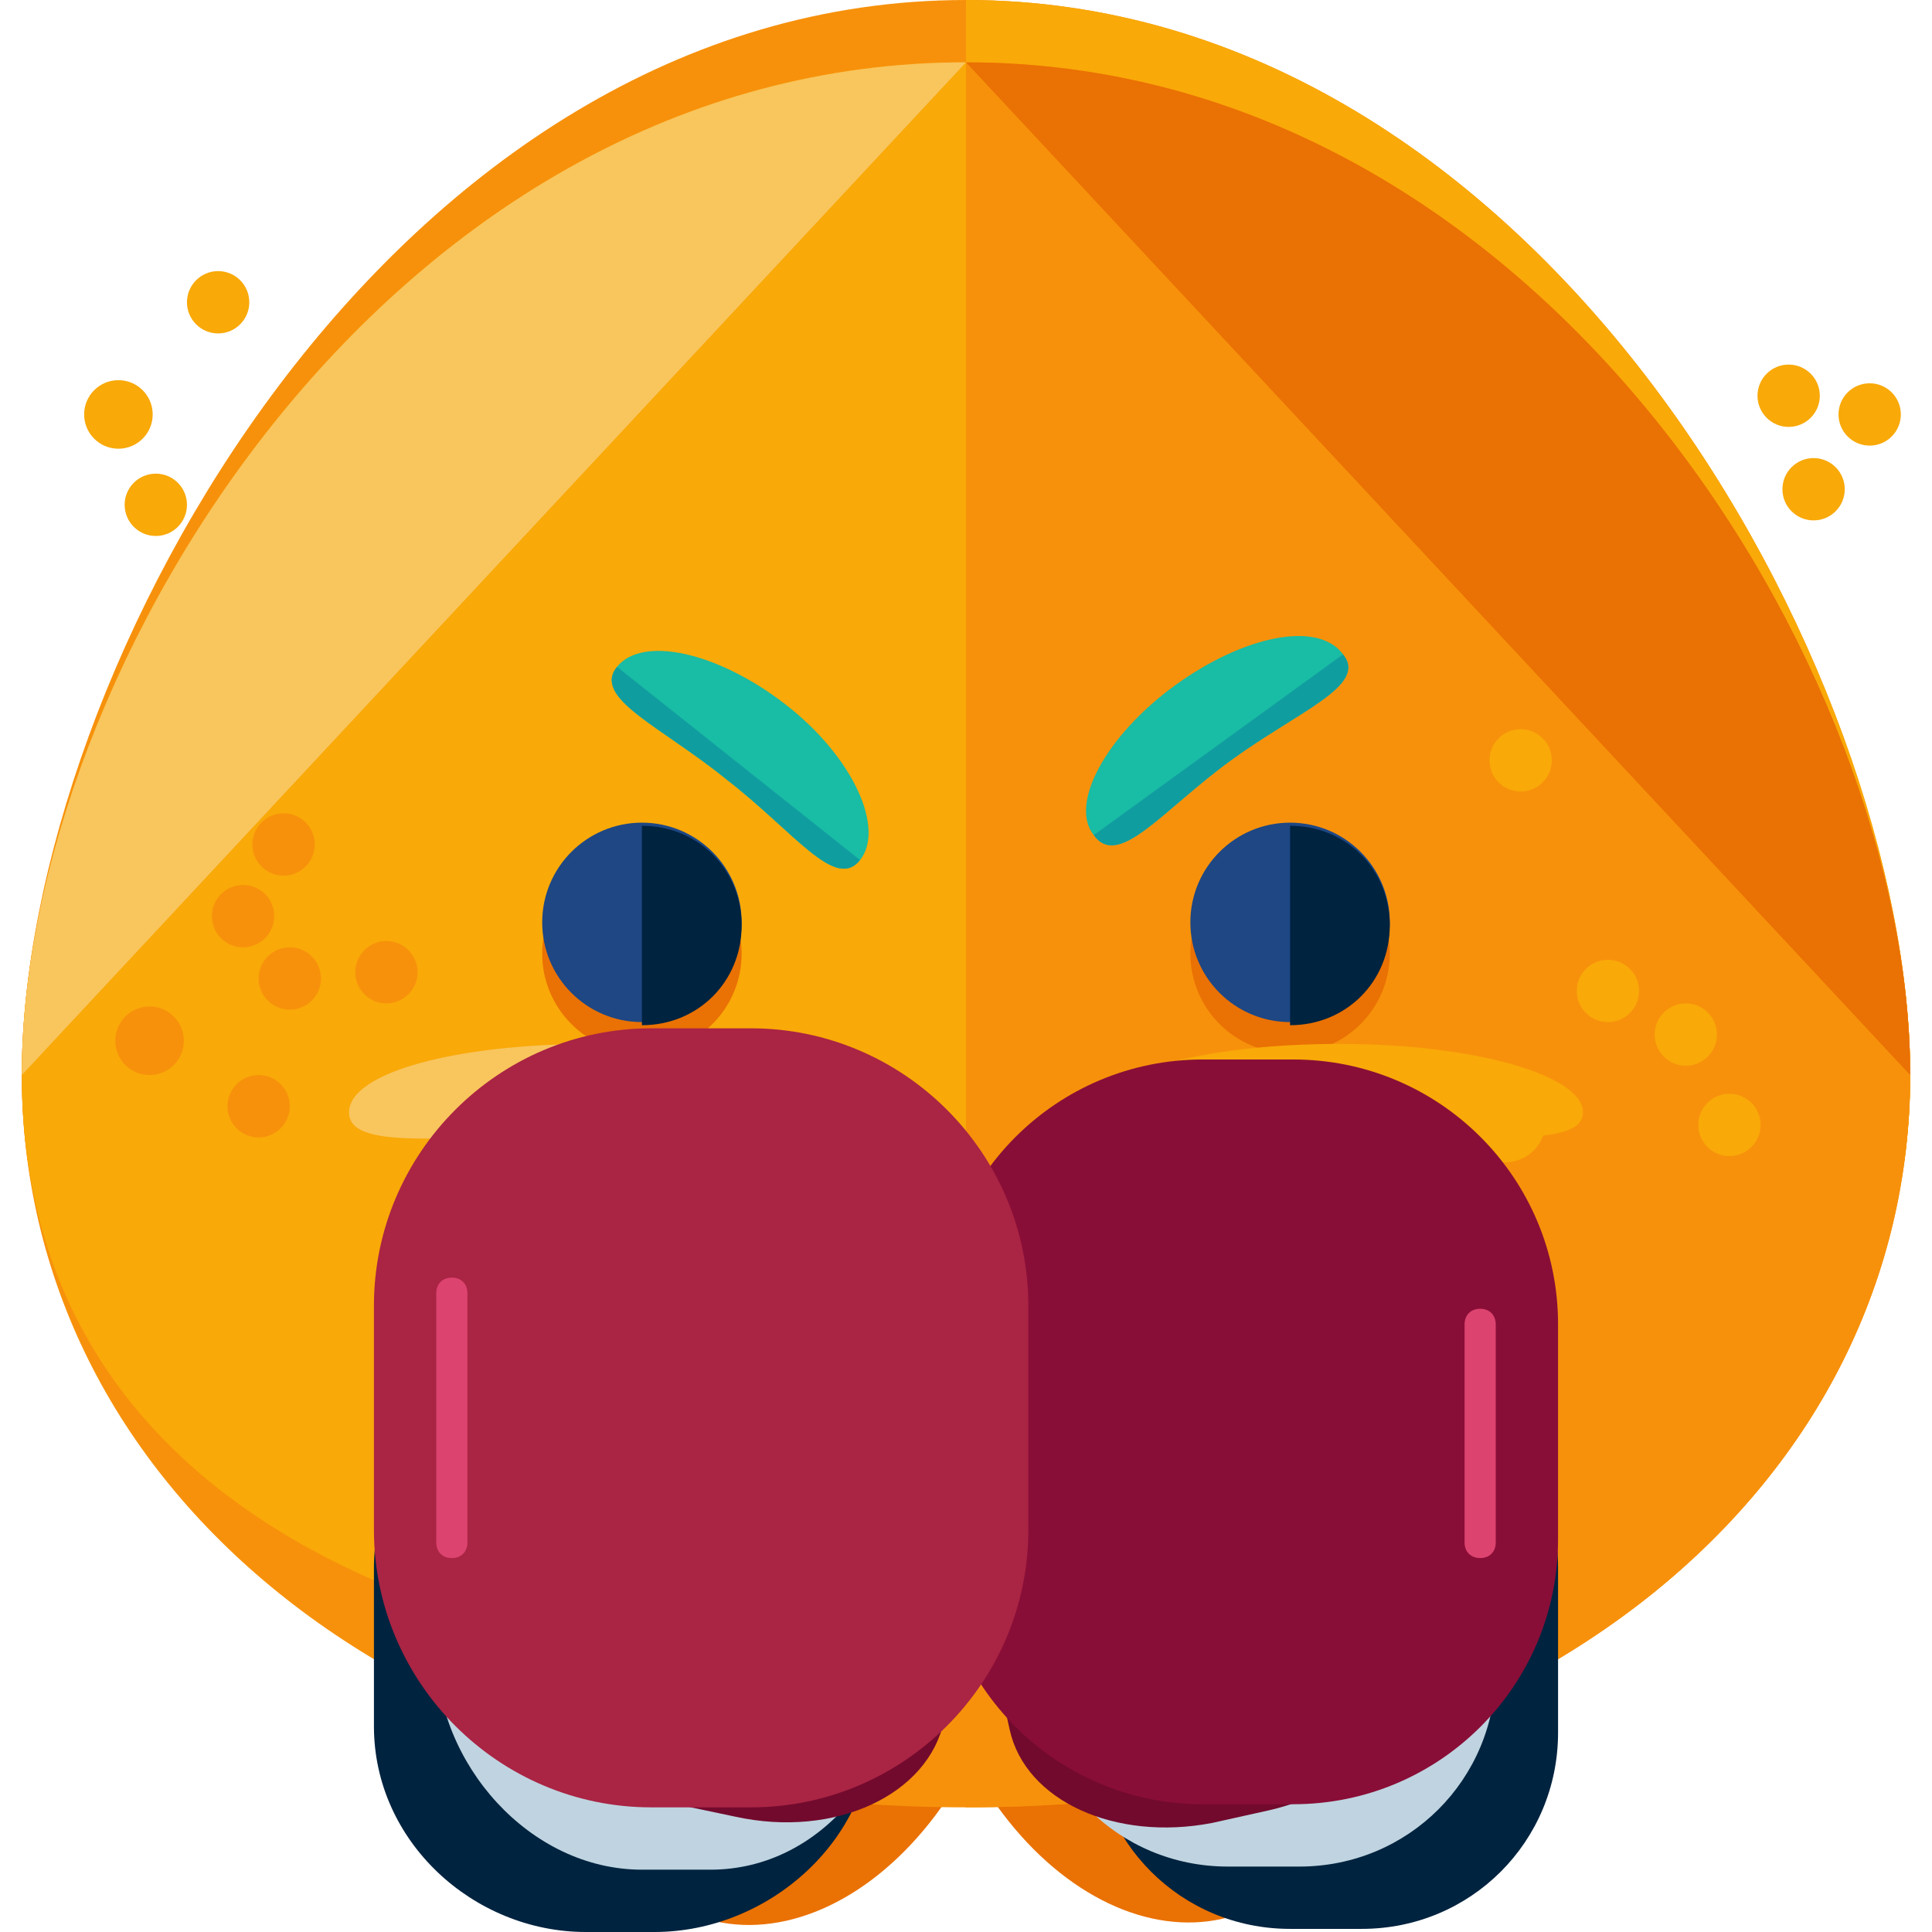 <?xml version="1.0" encoding="UTF-8"?>
<svg width="62px" height="62px" viewBox="0 0 62 62" version="1.1" xmlns="http://www.w3.org/2000/svg" xmlns:xlink="http://www.w3.org/1999/xlink">
    <!-- Generator: Sketch 43.1 (39012) - http://www.bohemiancoding.com/sketch -->
    <title>imgly_sticker_emoticons_boxer</title>
    <desc>Created with Sketch.</desc>
    <defs></defs>
    <g id="Page-1" stroke="none" stroke-width="1" fill="none" fill-rule="evenodd">
        <g id="boxer" fill-rule="nonzero">
            <ellipse id="Oval" fill="#EA7103" transform="translate(25.53, 52.316) rotate(-71.886) translate(-25.53, -52.316) " cx="25.53" cy="52.316" rx="9.7" ry="6.8"></ellipse>
            <ellipse id="Oval" fill="#EA7103" transform="translate(36.648, 52.236) rotate(-108.114) translate(-36.648, -52.236) " cx="36.648" cy="52.236" rx="9.7" ry="6.8"></ellipse>
            <g id="Group">
                <g>
                    <path d="M61.3,34.5 C61.3,47.5 49.4,58 31,58 C12.6,58 0.7,47.5 0.7,34.5 C0.7,21.5 12.6,2 31,2 C49.4,2 61.3,21.5 61.3,34.5 Z" id="Shape" fill="#F7910B"></path>
                    <path d="M61.3,34.5 C61.3,47.5 49.4,54 31,54 C12.6,54 0.7,47.5 0.7,34.5 C0.7,21.5 12.6,0 31,0 C49.4,0 61.3,21.5 61.3,34.5 Z" id="Shape" fill="#F7910B"></path>
                    <path d="M31,0 C49.4,0 61.3,21.5 61.3,34.5 C61.3,47.5 49.4,54 31,54" id="Shape" fill="#F9A908"></path>
                    <path d="M61.3,34.5 C61.3,47.5 49.4,54 31,54 C12.6,54 0.7,47.5 0.7,34.5 C0.7,21.5 12.6,2 31,2 C49.4,2 61.3,21.5 61.3,34.5 Z" id="Shape" fill="#F9A908"></path>
                    <path d="M0.7,34.5 C0.7,21.5 12.6,2 31,2" id="Shape" fill="#F9C55D"></path>
                    <path d="M31,2 C49.4,2 61.3,21.5 61.3,34.5 C61.3,47.5 49.4,58 31,58" id="Shape" fill="#F7910B"></path>
                    <path d="M31,2 C49.4,2 61.3,21.5 61.3,34.5" id="Shape" fill="#EA7103"></path>
                    <g transform="translate(17, 26)">
                        <circle id="Oval" fill="#EA7103" cx="3.6" cy="4.6" r="3.2"></circle>
                        <circle id="Oval" fill="#EA7103" cx="24.4" cy="4.6" r="3.2"></circle>
                        <circle id="Oval" fill="#1E4784" cx="3.6" cy="3.6" r="3.2"></circle>
                        <path d="M3.6,0.5 C5.4,0.5 6.8,1.9 6.8,3.7 C6.8,5.5 5.4,6.9 3.6,6.9" id="Shape" fill="#00233F"></path>
                        <circle id="Oval" fill="#1E4784" cx="24.4" cy="3.6" r="3.2"></circle>
                        <path d="M24.4,0.5 C26.2,0.5 27.6,1.9 27.6,3.7 C27.6,5.5 26.2,6.9 24.4,6.9" id="Shape" fill="#00233F"></path>
                    </g>
                    <g transform="translate(19, 20)" id="Shape">
                        <g>
                            <path d="M8.6,7.6 C7.8,8.6 6.5,6.7 4.3,5 C2.2,3.3 8.8817842e-16,2.4 0.8,1.4 C1.6,0.4 4,0.9 6.2,2.6 C8.4,4.3 9.4,6.6 8.6,7.6 Z" fill="#19BCA4"></path>
                            <path d="M8.6,7.6 C7.8,8.6 6.5,6.7 4.3,5 C2.2,3.3 4.4408921e-15,2.4 0.8,1.4" fill="#109DA0"></path>
                        </g>
                        <g transform="translate(15, 0)">
                            <path d="M1.1,6.8 C1.9,7.9 3.3,6 5.5,4.4 C7.7,2.8 9.9,2 9.1,1 C8.3,-0.1 5.9,0.4 3.7,2 C1.5,3.6 0.3,5.8 1.1,6.8 Z" fill="#19BCA4"></path>
                            <path d="M1.1,6.8 C1.9,7.9 3.3,6 5.5,4.4 C7.7,2.8 9.9,2 9.1,1" fill="#109DA0"></path>
                        </g>
                    </g>
                    <g transform="translate(11, 33)" id="Shape">
                        <path d="M15.8,2.7 C15.8,3.9 12.3,3.4 8,3.4 C3.7,3.4 0.2,4 0.2,2.7 C0.2,1.4 3.7,0.5 8,0.5 C12.3,0.5 15.8,1.5 15.8,2.7 Z" fill="#F9C55D"></path>
                        <path d="M39.8,2.7 C39.8,3.9 36.3,3.4 32,3.4 C27.7,3.4 24.2,4 24.2,2.7 C24.2,1.4 27.7,0.5 32,0.5 C36.3,0.5 39.8,1.5 39.8,2.7 Z" fill="#F9A908"></path>
                    </g>
                    <path d="M39,43.2 C39,48 35.4,52 31,52 C26.6,52 23,48.1 23,43.2" id="Shape" fill="#F7910B"></path>
                    <circle id="Oval" fill="#F7910B" cx="9.3" cy="31.4" r="1"></circle>
                    <circle id="Oval" fill="#F7910B" cx="4.8" cy="33.4" r="1.1"></circle>
                    <circle id="Oval" fill="#F7910B" cx="7.8" cy="29.4" r="1"></circle>
                    <circle id="Oval" fill="#F7910B" cx="12.4" cy="31.2" r="1"></circle>
                    <circle id="Oval" fill="#F9A908" cx="51.6" cy="31.8" r="1"></circle>
                    <circle id="Oval" fill="#F9A908" cx="54.1" cy="33.2" r="1"></circle>
                    <circle id="Oval" fill="#F9A908" cx="48.8" cy="24.4" r="1"></circle>
                    <circle id="Oval" fill="#F9A908" cx="48.3" cy="36" r="1.3"></circle>
                    <circle id="Oval" fill="#F9A908" cx="55.5" cy="36.1" r="1"></circle>
                    <circle id="Oval" fill="#F7910B" cx="8.3" cy="35.5" r="1"></circle>
                    <circle id="Oval" fill="#F7910B" cx="9.1" cy="27.1" r="1"></circle>
                    <circle id="Oval" fill="#F9A908" cx="3.8" cy="13.3" r="1.1"></circle>
                    <circle id="Oval" fill="#F9A908" cx="7" cy="9.7" r="1"></circle>
                    <circle id="Oval" fill="#F9A908" cx="58.2" cy="15.7" r="1"></circle>
                    <circle id="Oval" fill="#F9A908" cx="57.4" cy="12.7" r="1"></circle>
                    <circle id="Oval" fill="#F9A908" cx="60" cy="13.3" r="1"></circle>
                    <circle id="Oval" fill="#F9A908" cx="5" cy="16.2" r="1"></circle>
                </g>
                <g transform="translate(12, 33)" id="Shape">
                    <g transform="translate(18, 1)">
                        <path d="M20,16.3 C20,12.8 17.2,10 13.7,10 L11.4,10 C7.9,10 5.1,12.8 5.1,16.3 L5.1,21.6 C5.1,25.1 7.9,27.9 11.4,27.9 L13.7,27.9 C17.2,27.9 20,25.1 20,21.6 L20,16.3 Z" fill="#00233F"></path>
                        <path d="M18,14.3 C18,10.8 15.2,8 11.7,8 L9.4,8 C5.9,8 3.1,10.8 3.1,14.3 L3.1,19.6 C3.1,23.1 5.9,25.9 9.4,25.9 L11.7,25.9 C15.2,25.9 18,23.1 18,19.6 L18,14.3 Z" fill="#BFD4E0"></path>
                        <path d="M2.4,21.5 C2.9,23.8 5.8,25.1 8.9,24.5 L10.7,24.1 C13.8,23.4 15.8,21 15.3,18.7 L14.6,15.5 C14.1,13.2 11.2,11.9 8.1,12.5 L6.3,12.9 C3.2,13.6 1.2,16 1.7,18.3 L2.4,21.5 Z" fill="#720A2D"></path>
                        <path d="M20,8.5 C20,3.8 16.2,0 11.5,0 L8.6,0 C3.9,0 0.1,3.8 0.1,8.5 L0.1,15.4 C0.1,20.1 3.9,23.9 8.6,23.9 L11.5,23.9 C16.2,23.9 20,20.1 20,15.4 L20,8.5 Z" fill="#890E37"></path>
                        <path d="M18,8.5 C18,8.2 17.8,8 17.5,8 L17.5,8 C17.2,8 17,8.2 17,8.5 L17,15.5 C17,15.8 17.2,16 17.5,16 L17.5,16 C17.8,16 18,15.8 18,15.5 L18,8.5 Z" fill="#DD436F"></path>
                    </g>
                    <g>
                        <path d="M16,22.4 C16,26 12.7,29 9,29 L6.8,29 C3.2,29 0,26.1 0,22.4 L0,17.3 C0,13.7 3.2,10.9 6.8,10.9 L9,10.9 C12.6,10.9 16,13.6 16,17.3 L16,22.4 Z" fill="#00233F"></path>
                        <path d="M17,20 C17,23.6 14.4,27 10.8,27 L8.6,27 C5,27 2,23.6 2,20 L2,14.9 C2,11.3 4.9,8 8.6,8 L10.8,8 C14.4,8 17,11.3 17,14.9 L17,20 Z" fill="#BFD4E0"></path>
                        <path d="M18.3,22.2 C17.8,24.6 14.8,26 11.6,25.3 L9.7,24.9 C6.5,24.2 4.4,21.7 4.9,19.3 L5.6,16 C6.1,13.6 9.1,12.2 12.3,12.9 L14.2,13.3 C17.4,14 19.5,16.5 19,18.9 L18.3,22.2 Z" fill="#720A2D"></path>
                        <path d="M21,16.1 C21,21 17,25 12.1,25 L8.9,25 C4,25 0,21 0,16.1 L0,8.9 C0,4 4,0 8.9,0 L12.1,0 C17,0 21,4 21,8.9 L21,16.1 Z" fill="#AA2444"></path>
                        <path d="M3,16.5 C3,16.8 2.8,17 2.5,17 L2.5,17 C2.2,17 2,16.8 2,16.5 L2,8.5 C2,8.2 2.2,8 2.5,8 L2.5,8 C2.8,8 3,8.2 3,8.5 L3,16.5 Z" fill="#DD436F"></path>
                    </g>
                </g>
            </g>
        </g>
    </g>
</svg>